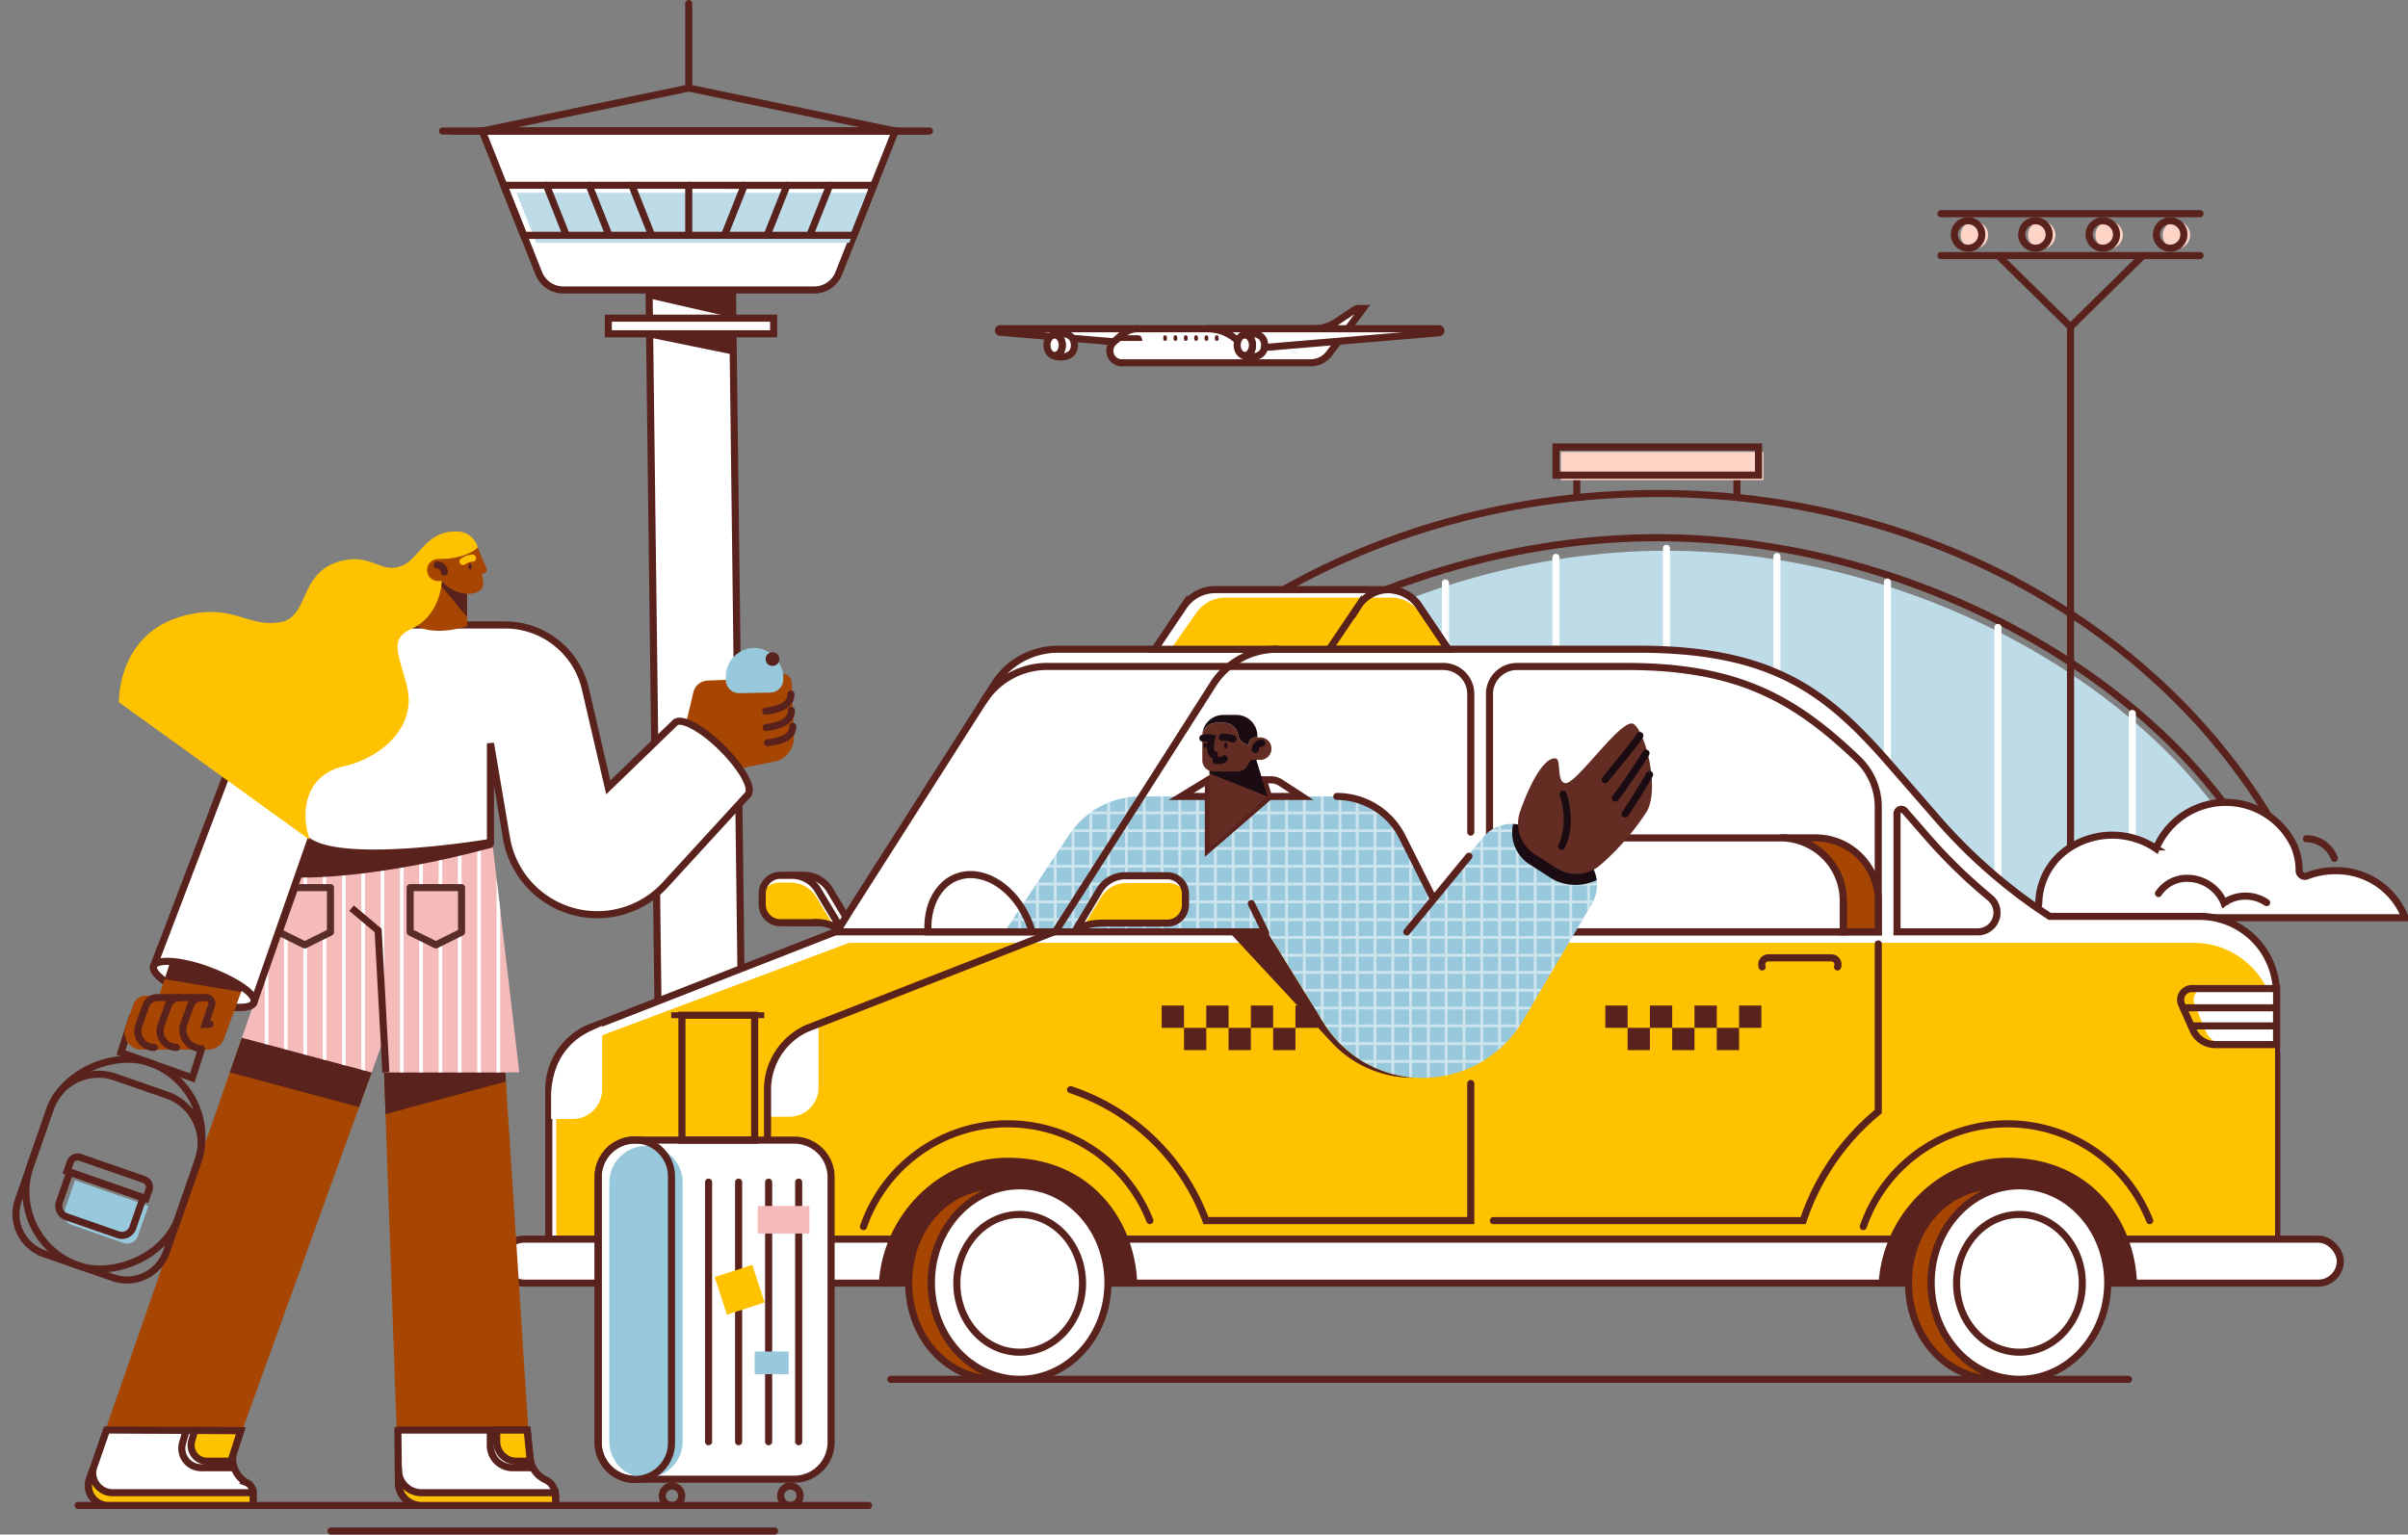 <svg xmlns="http://www.w3.org/2000/svg" width="339.289" height="216.272" viewBox="0 0 339.289 216.272">
  <rect x="0" y="0" width="339.289" height="216.272" fill="#808080" stroke="none"/>
  <g id="Layer_2" data-name="Layer 2" transform="translate(0.636 0.5)">
    <g id="Слой_1" data-name="Слой 1" transform="translate(0 0)">
      <g id="TOWER" transform="translate(61.724 0)">
        <path id="Path_40498" data-name="Path 40498" d="M1052.951,611.059H1041.2L1039.45,470.72H1051.2Z" transform="translate(-1010.356 -430.354)" fill="#fff" stroke="#59221d" stroke-miterlimit="10" stroke-width="1"/>
        <path id="Path_40499" data-name="Path 40499" d="M1051.2,470.72v3.88l-11.749-2.693V470.72Z" transform="translate(-1010.356 -430.354)" fill="#59221d"/>
        <path id="Path_40500" data-name="Path 40500" d="M825,210.9l-3.039,7.648-2.8,7.049-2.129,5.359a3.717,3.717,0,0,1-3.454,2.344H778.22a3.717,3.717,0,0,1-3.453-2.344l-2.129-5.359-2.8-7.049L766.8,210.9Z" transform="translate(-761.212 -192.933)" fill="#fff" stroke="#59221d" stroke-miterlimit="10" stroke-width="1"/>
        <line id="Line_614" data-name="Line 614" x2="68.601" transform="translate(0 17.966)" fill="none" stroke="#59221d" stroke-linecap="round" stroke-miterlimit="10" stroke-width="1"/>
        <path id="Path_40501" data-name="Path 40501" d="M766.8,146.678H825l-29.1-6.058Z" transform="translate(-761.212 -128.712)" fill="none" stroke="#59221d" stroke-linecap="round" stroke-miterlimit="10" stroke-width="1"/>
        <line id="Line_615" data-name="Line 615" y1="11.908" transform="translate(34.686)" fill="none" stroke="#59221d" stroke-linecap="round" stroke-miterlimit="10" stroke-width="1"/>
        <path id="Path_40502" data-name="Path 40502" d="M1051.2,542.1v2.933l-11.749-2.4V542.1Z" transform="translate(-1010.356 -495.58)" fill="#59221d"/>
        <rect id="Rectangle_11962" data-name="Rectangle 11962" width="23.296" height="2.202" transform="translate(23.35 44.339)" fill="#fff" stroke="#59221d" stroke-miterlimit="10" stroke-width="1"/>
        <path id="Path_40503" data-name="Path 40503" d="M872.382,311.81l-2.8,7.049H825.49l-2.8-7.049Z" transform="translate(-812.283 -285.144)" fill="#bddce8"/>
        <path id="Path_40504" data-name="Path 40504" d="M854.159,299.61l-2.8,7.049H804.84l-2.8-7.049Z" transform="translate(-793.414 -273.996)" fill="none" stroke="#59221d" stroke-linecap="round" stroke-miterlimit="10" stroke-width="1"/>
        <line id="Line_616" data-name="Line 616" x1="2.799" y1="7.049" transform="translate(14.64 25.614)" fill="none" stroke="#59221d" stroke-linecap="round" stroke-miterlimit="10" stroke-width="1"/>
        <line id="Line_617" data-name="Line 617" x1="2.8" y1="7.049" transform="translate(20.652 25.614)" fill="none" stroke="#59221d" stroke-linecap="round" stroke-miterlimit="10" stroke-width="1"/>
        <line id="Line_618" data-name="Line 618" x1="2.799" y1="7.049" transform="translate(26.665 25.614)" fill="none" stroke="#59221d" stroke-linecap="round" stroke-miterlimit="10" stroke-width="1"/>
        <line id="Line_619" data-name="Line 619" y1="7.049" x2="2.8" transform="translate(51.741 25.614)" fill="none" stroke="#59221d" stroke-linecap="round" stroke-miterlimit="10" stroke-width="1"/>
        <line id="Line_620" data-name="Line 620" y1="7.049" x2="2.799" transform="translate(45.728 25.614)" fill="none" stroke="#59221d" stroke-linecap="round" stroke-miterlimit="10" stroke-width="1"/>
        <line id="Line_621" data-name="Line 621" y1="7.049" x2="2.8" transform="translate(39.715 25.614)" fill="none" stroke="#59221d" stroke-linecap="round" stroke-miterlimit="10" stroke-width="1"/>
        <line id="Line_622" data-name="Line 622" y1="7.049" transform="translate(34.686 25.614)" fill="none" stroke="#59221d" stroke-linecap="round" stroke-miterlimit="10" stroke-width="1"/>
      </g>
      <g id="AIRPORT" transform="translate(139.916 62.494)">
        <path id="Path_40505" data-name="Path 40505" d="M1802.167,865.108H1616.26c12.595-34.559,49.449-59.578,92.954-59.578S1789.573,830.55,1802.167,865.108Z" transform="translate(-1616.26 -798.975)" fill="none" stroke="#59221d" stroke-linecap="round" stroke-miterlimit="10" stroke-width="1"/>
        <path id="Path_40506" data-name="Path 40506" d="M1883.993,950.848H1712c10.769-29.55,48.8-51.768,86-51.768S1873.222,921.3,1883.993,950.848Z" transform="translate(-1703.746 -884.46)" fill="#bddce8"/>
        <path id="Path_40507" data-name="Path 40507" d="M1843.727,931.13H1666.48c11.1-30.453,50.289-53.35,88.626-53.35S1832.63,900.677,1843.727,931.13Z" transform="translate(-1662.151 -864.997)" fill="none" stroke="#59221d" stroke-linecap="round" stroke-miterlimit="10" stroke-width="1"/>
        <line id="Line_623" data-name="Line 623" y2="2.948" transform="translate(104.178 4.032)" fill="none" stroke="#59221d" stroke-linecap="round" stroke-miterlimit="10" stroke-width="1"/>
        <line id="Line_624" data-name="Line 624" y1="2.948" transform="translate(81.623 4.032)" fill="none" stroke="#59221d" stroke-linecap="round" stroke-miterlimit="10" stroke-width="1"/>
        <rect id="Rectangle_11963" data-name="Rectangle 11963" width="28.539" height="3.975" transform="translate(79.379 0.696)" fill="#fed4c7"/>
        <rect id="Rectangle_11964" data-name="Rectangle 11964" width="28.539" height="3.975" transform="translate(78.684)" fill="none" stroke="#59221d" stroke-linecap="round" stroke-miterlimit="10" stroke-width="1"/>
        <line id="Line_625" data-name="Line 625" y2="51.385" transform="translate(94.249 14.28)" fill="none" stroke="#fff" stroke-linecap="round" stroke-miterlimit="10" stroke-width="1"/>
        <line id="Line_626" data-name="Line 626" y2="50.229" transform="translate(109.818 15.436)" fill="none" stroke="#fff" stroke-linecap="round" stroke-miterlimit="10" stroke-width="1"/>
        <line id="Line_627" data-name="Line 627" y2="46.628" transform="translate(125.389 19.037)" fill="none" stroke="#fff" stroke-linecap="round" stroke-miterlimit="10" stroke-width="1"/>
        <line id="Line_628" data-name="Line 628" y2="40.229" transform="translate(140.96 25.436)" fill="none" stroke="#fff" stroke-linecap="round" stroke-miterlimit="10" stroke-width="1"/>
        <line id="Line_629" data-name="Line 629" y2="28.112" transform="translate(159.888 37.553)" fill="none" stroke="#fff" stroke-linecap="round" stroke-miterlimit="10" stroke-width="1"/>
        <line id="Line_630" data-name="Line 630" y2="50.055" transform="translate(78.682 15.563)" fill="none" stroke="#fff" stroke-linecap="round" stroke-miterlimit="10" stroke-width="1"/>
        <line id="Line_631" data-name="Line 631" y2="46.454" transform="translate(63.111 19.165)" fill="none" stroke="#fff" stroke-linecap="round" stroke-miterlimit="10" stroke-width="1"/>
        <line id="Line_632" data-name="Line 632" y2="40.055" transform="translate(47.542 25.564)" fill="none" stroke="#fff" stroke-linecap="round" stroke-miterlimit="10" stroke-width="1"/>
        <line id="Line_633" data-name="Line 633" y2="30.482" transform="translate(31.971 35.137)" fill="none" stroke="#fff" stroke-linecap="round" stroke-miterlimit="10" stroke-width="1"/>
      </g>
      <g id="SPOTLIGHT" transform="translate(272.849 29.616)">
        <circle id="Ellipse_7617" data-name="Ellipse 7617" cx="1.939" cy="1.939" r="1.939" transform="translate(2.769 1.071)" fill="#fed4c7"/>
        <circle id="Ellipse_7618" data-name="Ellipse 7618" cx="1.939" cy="1.939" r="1.939" transform="translate(12.26 1.071)" fill="#fed4c7"/>
        <circle id="Ellipse_7619" data-name="Ellipse 7619" cx="1.939" cy="1.939" r="1.939" transform="translate(21.751 1.071)" fill="#fed4c7"/>
        <circle id="Ellipse_7620" data-name="Ellipse 7620" cx="1.939" cy="1.939" r="1.939" transform="translate(31.242 1.071)" fill="#fed4c7"/>
        <line id="Line_634" data-name="Line 634" x2="36.501" transform="translate(0 0)" fill="none" stroke="#59221d" stroke-linecap="round" stroke-miterlimit="10" stroke-width="1"/>
        <line id="Line_635" data-name="Line 635" x2="36.501" transform="translate(0 5.905)" fill="none" stroke="#59221d" stroke-linecap="round" stroke-miterlimit="10" stroke-width="1"/>
        <line id="Line_636" data-name="Line 636" y2="83.259" transform="translate(18.251 15.943)" fill="none" stroke="#59221d" stroke-linecap="round" stroke-miterlimit="10" stroke-width="1"/>
        <path id="Path_40508" data-name="Path 40508" d="M3272.111,414.69l-10.185,10.024L3251.74,414.69" transform="translate(-3243.676 -408.771)" fill="none" stroke="#59221d" stroke-linecap="round" stroke-miterlimit="10" stroke-width="1"/>
        <circle id="Ellipse_7621" data-name="Ellipse 7621" cx="1.939" cy="1.939" r="1.939" transform="translate(1.879 0.99)" fill="none" stroke="#59221d" stroke-linecap="round" stroke-miterlimit="10" stroke-width="1"/>
        <circle id="Ellipse_7622" data-name="Ellipse 7622" cx="1.939" cy="1.939" r="1.939" transform="translate(11.37 0.99)" fill="none" stroke="#59221d" stroke-linecap="round" stroke-miterlimit="10" stroke-width="1"/>
        <circle id="Ellipse_7623" data-name="Ellipse 7623" cx="1.939" cy="1.939" r="1.939" transform="translate(20.862 0.99)" fill="none" stroke="#59221d" stroke-linecap="round" stroke-miterlimit="10" stroke-width="1"/>
        <circle id="Ellipse_7624" data-name="Ellipse 7624" cx="1.939" cy="1.939" r="1.939" transform="translate(30.353 0.99)" fill="none" stroke="#59221d" stroke-linecap="round" stroke-miterlimit="10" stroke-width="1"/>
      </g>
      <g id="PLANE" transform="translate(140.047 42.973)">
        <path id="Path_40509" data-name="Path 40509" d="M1632.738,535.11a3.26,3.26,0,0,0-2.135.8l-1.207,1.045-16.049-1.348a.245.245,0,0,1-.161-.079.242.242,0,0,1-.066-.167.247.247,0,0,1,.248-.247Z" transform="translate(-1613.12 -532.256)" fill="#fff" stroke="#59221d" stroke-miterlimit="10" stroke-width="1"/>
        <path id="Path_40510" data-name="Path 40510" d="M1826.05,508.344l4.773-6.344h-.557a1.227,1.227,0,0,0-.681.206l-2.551,1.7a5.609,5.609,0,0,1-3.116.948h-24.861a3.264,3.264,0,0,0-2.135.8l-1.207,1.047a1.682,1.682,0,0,0,1.1,2.954h26.619A3.276,3.276,0,0,0,1826.05,508.344Z" transform="translate(-1779.438 -502)" fill="#fff" stroke="#59221d" stroke-miterlimit="10" stroke-width="1"/>
        <path id="Path_40511" data-name="Path 40511" d="M1958.7,536.646a6.2,6.2,0,0,0-4.086-1.536h32.614a.286.286,0,0,1,.286.285h0a.284.284,0,0,1-.259.284l-27.055,2.283Z" transform="translate(-1925.17 -532.255)" fill="#fff" stroke="#59221d" stroke-miterlimit="10" stroke-width="1"/>
        <path id="Path_40512" data-name="Path 40512" d="M1703.557,544.479c0,1.1-.744,1.656-1.931,1.656a2.289,2.289,0,0,1-1.246-.31.847.847,0,0,0,.391.1c.6,0,1.078-.648,1.078-1.445s-.483-1.444-1.078-1.444a.836.836,0,0,0-.391.1v-.005a2.3,2.3,0,0,1,1.246-.307C1702.855,542.82,1703.557,543.43,1703.557,544.479Z" transform="translate(-1692.857 -539.301)" fill="#fff" stroke="#59221d" stroke-miterlimit="10" stroke-width="1"/>
        <ellipse id="Ellipse_7625" data-name="Ellipse 7625" cx="1.079" cy="1.444" rx="1.079" ry="1.444" transform="translate(6.836 3.733)" fill="#fff" stroke="#59221d" stroke-miterlimit="10" stroke-width="1"/>
        <path id="Path_40513" data-name="Path 40513" d="M2014.4,544.479c0,1.1-.746,1.656-1.933,1.656a2.284,2.284,0,0,1-1.245-.31.845.845,0,0,0,.39.1c.6,0,1.079-.648,1.079-1.445s-.483-1.444-1.079-1.444a.834.834,0,0,0-.39.1v-.005a2.3,2.3,0,0,1,1.245-.307C2013.7,542.82,2014.4,543.43,2014.4,544.479Z" transform="translate(-1976.899 -539.301)" fill="#fff" stroke="#59221d" stroke-miterlimit="10" stroke-width="1"/>
        <ellipse id="Ellipse_7626" data-name="Ellipse 7626" cx="1.079" cy="1.444" rx="1.079" ry="1.444" transform="translate(33.634 3.733)" fill="#fff" stroke="#59221d" stroke-miterlimit="10" stroke-width="1"/>
        <path id="Path_40514" data-name="Path 40514" d="M1807.1,546.592h-3.749l.948-.8h2.366a.463.463,0,0,1,.437.309l.115.322a.129.129,0,0,1-.117.172Z" transform="translate(-1786.95 -542.015)" fill="#59221d"/>
        <rect id="Rectangle_11965" data-name="Rectangle 11965" width="0.521" height="0.801" rx="0.26" transform="translate(23.219 3.775)" fill="#59221d"/>
        <rect id="Rectangle_11966" data-name="Rectangle 11966" width="0.521" height="0.801" rx="0.26" transform="translate(24.675 3.775)" fill="#59221d"/>
        <rect id="Rectangle_11967" data-name="Rectangle 11967" width="0.521" height="0.801" rx="0.26" transform="translate(26.131 3.775)" fill="#59221d"/>
        <rect id="Rectangle_11968" data-name="Rectangle 11968" width="0.521" height="0.801" rx="0.26" transform="translate(27.587 3.775)" fill="#59221d"/>
        <rect id="Rectangle_11969" data-name="Rectangle 11969" width="0.521" height="0.801" rx="0.26" transform="translate(29.043 3.775)" fill="#59221d"/>
        <rect id="Rectangle_11970" data-name="Rectangle 11970" width="0.521" height="0.801" rx="0.26" transform="translate(30.499 3.775)" fill="#59221d"/>
      </g>
      <g id="BUSH" transform="translate(268.285 112.582)">
        <path id="Path_40515" data-name="Path 40515" d="M3755.51,1370.7a4.194,4.194,0,0,1,3.93,2.759" transform="translate(-3699.45 -1365.572)" fill="none" stroke="#59221d" stroke-linecap="round" stroke-miterlimit="10" stroke-width="1"/>
        <path id="Path_40516" data-name="Path 40516" d="M3175.118,1327.475v-.213a10.339,10.339,0,0,0-9.757-6.411,11,11,0,0,0-3.958.729.809.809,0,0,1-1.121-.716v-.013a9.022,9.022,0,0,0-.65-3.362,10.642,10.642,0,0,0-19.405,0c-.033.086-.066.167-.1.253-.125-.086-.253-.172-.381-.253a11.009,11.009,0,0,0-11.594,0,9.466,9.466,0,0,0-4.555,7.985v.014a.581.581,0,0,1-.942.417,12.884,12.884,0,0,0-7.886-2.586,12.355,12.355,0,0,0-9.521,4.158Z" transform="translate(-3105.25 -1311.22)" fill="#fff" stroke="#59221d" stroke-linecap="round" stroke-miterlimit="10" stroke-width="1"/>
        <path id="Path_40517" data-name="Path 40517" d="M3528.938,1438.775a5.287,5.287,0,0,0-5.9-.042l-.112.08q-.042-.107-.092-.215a5.62,5.62,0,0,0-4.95-3.249,4.834,4.834,0,0,0-4.183,2.133v.006" transform="translate(-3478.487 -1424.648)" fill="none" stroke="#59221d" stroke-linecap="round" stroke-miterlimit="10" stroke-width="1"/>
      </g>
      <g id="TAXI_DRIVER" data-name="TAXI DRIVER" transform="translate(70.114 82.595)">
        <line id="GROUND" x2="174.4" transform="translate(54.763 111.294)" fill="none" stroke="#59221d" stroke-linecap="round" stroke-miterlimit="10" stroke-width="1"/>
        <g id="BACK_WHEEL" data-name="BACK WHEEL" transform="translate(15.392 84.025)">
          <path id="Path_40518" data-name="Path 40518" d="M988.353,1953.864c0,7.53,5.569,13.634,12.439,13.634H997.5c-7.121,0-12.351-6.1-12.351-13.634s5.23-13.634,12.351-13.634h3.291C993.922,1940.23,988.353,1946.331,988.353,1953.864Z" transform="translate(-985.15 -1940.228)" fill="#fff" stroke="#59221d" stroke-miterlimit="10" stroke-width="1"/>
          <path id="Path_40519" data-name="Path 40519" d="M1166.764,1940.25h0Z" transform="translate(-1150.938 -1940.247)" fill="#fff" stroke="#59221d" stroke-miterlimit="10" stroke-width="1"/>
          <path id="Path_40520" data-name="Path 40520" d="M1166.764,2256.52h0Z" transform="translate(-1150.938 -2229.25)" fill="#fff" stroke="#59221d" stroke-miterlimit="10" stroke-width="1"/>
          <path id="Path_40521" data-name="Path 40521" d="M1047.178,1953.845c0,7.463-5.47,13.525-12.255,13.633h-.184c-6.87,0-12.439-6.1-12.439-13.635s5.569-13.634,12.439-13.634h.184C1041.708,1940.321,1047.178,1946.383,1047.178,1953.845Z" transform="translate(-1019.097 -1940.21)" fill="#a74602" stroke="#59221d" stroke-miterlimit="10" stroke-width="1"/>
          <ellipse id="Ellipse_7627" data-name="Ellipse 7627" cx="8.856" cy="9.707" rx="8.856" ry="9.707" transform="translate(6.786 4.036)" fill="none" stroke="#59221d" stroke-miterlimit="10" stroke-width="1"/>
        </g>
        <g id="CAR">
          <path id="Path_40522" data-name="Path 40522" d="M1126.349,1120.425V1152.2H882.87v-27.131a9.483,9.483,0,0,1,5.545-8.626l35.055-13.7,22.194-34.823A10.618,10.618,0,0,1,954.62,1063h81.708c18.91,0,26.54,5.89,35.471,16.15l6.785,7.793a75.515,75.515,0,0,0,15.765,13.708h21.115a10.836,10.836,0,0,1,10.836,10.835v8.076a7.62,7.62,0,0,1,.048.862Z" transform="translate(-876.296 -1054.601)" fill="#fff" stroke="#59221d" stroke-linecap="round" stroke-miterlimit="10" stroke-width="1"/>
          <path id="Path_40523" data-name="Path 40523" d="M1137.246,1554.394v34.722H895.06v-25.2c0-3.491,3.576-6.659,6.879-8.1l34.392-12.878h189.449a11.467,11.467,0,0,1,11.467,11.465Z" transform="translate(-887.435 -1493.156)" fill="#ffc200"/>
          <rect id="Rectangle_11971" data-name="Rectangle 11971" width="259.001" height="6.199" rx="3.1" transform="translate(0 91.541)" fill="#fff" stroke="#59221d" stroke-miterlimit="10" stroke-width="1"/>
          <path id="Path_40524" data-name="Path 40524" d="M1914.37,976.494h-41.1l3.961-6a5.193,5.193,0,0,1,4.329-2.348h24.657a5.2,5.2,0,0,1,4.193,2.347Z" transform="translate(-1781.311 -967.929)" fill="#fff"/>
          <path id="Path_40525" data-name="Path 40525" d="M1936.968,986.087H1898l3.756-5.345a5.008,5.008,0,0,1,4.1-2.093h23.378a5.008,5.008,0,0,1,3.975,2.092Z" transform="translate(-1803.909 -977.522)" fill="#ffc200"/>
          <path id="Path_40526" data-name="Path 40526" d="M1914.613,973.984H1873.27l4.069-6.035a5.358,5.358,0,0,1,4.443-2.369h24.45a5.362,5.362,0,0,1,4.31,2.364Z" transform="translate(-1781.311 -965.58)" fill="none" stroke="#59221d" stroke-linecap="round" stroke-miterlimit="10" stroke-width="1"/>
          <path id="Path_40527" data-name="Path 40527" d="M2175.262,974.036H2158.51l4.068-6.035a5.106,5.106,0,0,1,8.615,0Z" transform="translate(-2041.96 -965.632)" fill="none" stroke="#59221d" stroke-linecap="round" stroke-miterlimit="10" stroke-width="1"/>
        </g>
        <g id="PATTERN" transform="translate(92.932 58.62)">
          <rect id="Rectangle_11972" data-name="Rectangle 11972" width="3.141" height="3.141" transform="translate(62.51)" fill="#59221d"/>
          <rect id="Rectangle_11973" data-name="Rectangle 11973" width="3.141" height="3.141" transform="translate(68.792)" fill="#59221d"/>
          <rect id="Rectangle_11974" data-name="Rectangle 11974" width="3.141" height="3.141" transform="translate(75.074)" fill="#59221d"/>
          <rect id="Rectangle_11975" data-name="Rectangle 11975" width="3.141" height="3.141" transform="translate(81.356)" fill="#59221d"/>
          <rect id="Rectangle_11976" data-name="Rectangle 11976" width="3.141" height="3.141" transform="translate(65.65 3.142)" fill="#59221d"/>
          <rect id="Rectangle_11977" data-name="Rectangle 11977" width="3.141" height="3.141" transform="translate(71.933 3.142)" fill="#59221d"/>
          <rect id="Rectangle_11978" data-name="Rectangle 11978" width="3.141" height="3.141" transform="translate(78.215 3.142)" fill="#59221d"/>
          <rect id="Rectangle_11979" data-name="Rectangle 11979" width="3.141" height="3.141" fill="#59221d"/>
          <rect id="Rectangle_11980" data-name="Rectangle 11980" width="3.141" height="3.141" transform="translate(6.282)" fill="#59221d"/>
          <rect id="Rectangle_11981" data-name="Rectangle 11981" width="3.141" height="3.141" transform="translate(12.565)" fill="#59221d"/>
          <rect id="Rectangle_11982" data-name="Rectangle 11982" width="3.141" height="3.141" transform="translate(18.847)" fill="#59221d"/>
          <rect id="Rectangle_11983" data-name="Rectangle 11983" width="3.141" height="3.141" transform="translate(3.142 3.142)" fill="#59221d"/>
          <rect id="Rectangle_11984" data-name="Rectangle 11984" width="3.141" height="3.141" transform="translate(9.424 3.142)" fill="#59221d"/>
          <rect id="Rectangle_11985" data-name="Rectangle 11985" width="3.141" height="3.141" transform="translate(15.706 3.142)" fill="#59221d"/>
        </g>
        <g id="BACK_WINDOWS" data-name="BACK WINDOWS" transform="translate(139.119 10.831)">
          <path id="Path_40528" data-name="Path 40528" d="M2475.079,1111v17.617H2420.3v-33.524a3.88,3.88,0,0,1,3.88-3.88h15.5c15.793,0,23.8,4.714,32.517,13.053A9.322,9.322,0,0,1,2475.079,1111Z" transform="translate(-2420.3 -1091.21)" fill="none" stroke="#59221d" stroke-linecap="round" stroke-miterlimit="10" stroke-width="1"/>
          <path id="Path_40529" data-name="Path 40529" d="M3097.72,1341.99h-11.38v-16.655a.616.616,0,0,1,1.081-.405l3.135,3.6a75.586,75.586,0,0,0,8.889,8.657A2.711,2.711,0,0,1,3097.72,1341.99Z" transform="translate(-3028.92 -1304.587)" fill="none" stroke="#59221d" stroke-linecap="round" stroke-miterlimit="10" stroke-width="1"/>
        </g>
        <g id="SITTING" transform="translate(139.134 34.993)">
          <path id="Path_40530" data-name="Path 40530" d="M2909.7,1380.309v4.389h-4.933v-4.389a8.84,8.84,0,0,0-8.841-8.839h4.935A8.839,8.839,0,0,1,2909.7,1380.309Z" transform="translate(-2854.94 -1371.47)" fill="#a74602" stroke="#59221d" stroke-miterlimit="10" stroke-width="1"/>
          <path id="Path_40531" data-name="Path 40531" d="M2470.3,1380.319v4.389H2420.47V1371.48h40.99a8.84,8.84,0,0,1,8.841,8.839Z" transform="translate(-2420.47 -1371.479)" fill="#fff" stroke="#59221d" stroke-miterlimit="10" stroke-width="1"/>
        </g>
        <g id="DRIVER" transform="translate(70.945 17.66)">
          <path id="SHADOW" d="M2018.044,1543.01v.039a15.629,15.629,0,0,1-11.454-4.995l-14.68-15.814h5.484l8.068,13.048A16.414,16.414,0,0,0,2018.044,1543.01Z" transform="translate(-1960.668 -1491.909)" fill="#59221d"/>
          <g id="SHIRT" transform="translate(0 9.144)">
            <path id="Path_40532" data-name="Path 40532" d="M1648.512,1303.7h26.852a12.018,12.018,0,0,1,10.867,6.885l3.516,7.447,7-8.516a5.3,5.3,0,0,1,6.428-1.4l6.7,3.284a5.3,5.3,0,0,1,2.234,7.459L1702.4,1335.3a16.411,16.411,0,0,1-14.128,8.063h0a16.408,16.408,0,0,1-13.956-7.779l-8.069-13.048H1629.52l8.989-13.488A12.017,12.017,0,0,1,1648.512,1303.7Z" transform="translate(-1629.52 -1301.354)" fill="#98c8db"/>
            <g id="Group_36566" data-name="Group 36566" transform="translate(0.852 2.346)" opacity="0.5">
              <path id="Path_40533" data-name="Path 40533" d="M2202.125,1309.821v36.321q-.2-.133-.4-.275V1309.69Q2201.923,1309.752,2202.125,1309.821Z" transform="translate(-2153.241 -1309.174)" fill="#fff"/>
              <path id="Path_40534" data-name="Path 40534" d="M2231.2,1322.524V1359c-.135-.059-.271-.119-.4-.182V1322.28C2230.938,1322.358,2231.076,1322.44,2231.2,1322.524Z" transform="translate(-2179.815 -1320.678)" fill="#fff"/>
              <path id="Path_40535" data-name="Path 40535" d="M2260.294,1345v35.224q-.2-.05-.4-.106V1344.58Q2260.1,1344.787,2260.294,1345Z" transform="translate(-2206.396 -1341.056)" fill="#fff"/>
              <path id="Path_40536" data-name="Path 40536" d="M2289.384,1387.944V1419.5c-.135-.011-.271-.025-.4-.041V1387.09l.163.345Z" transform="translate(-2232.979 -1379.901)" fill="#fff"/>
              <path id="Path_40537" data-name="Path 40537" d="M2318.465,1449.546v26.28c-.134.009-.269.016-.4.021V1448.69l.024.052Z" transform="translate(-2259.552 -1436.19)" fill="#fff"/>
              <path id="Path_40538" data-name="Path 40538" d="M2347.555,1441.06V1468.5c-.135.03-.269.058-.4.086v-27.037l.155-.188Z" transform="translate(-2286.134 -1429.218)" fill="#fff"/>
              <path id="Path_40539" data-name="Path 40539" d="M2376.645,1405.67V1435.4c-.134.053-.269.1-.4.154v-29.39Z" transform="translate(-2312.716 -1396.879)" fill="#fff"/>
              <path id="Path_40540" data-name="Path 40540" d="M2405.714,1370.31v31.527c-.132.086-.268.161-.4.239V1370.8l.345-.416Z" transform="translate(-2339.28 -1364.568)" fill="#fff"/>
              <path id="Path_40541" data-name="Path 40541" d="M2434.815,1351.31v31.29c-.133.122-.267.24-.4.356v-31.505C2434.548,1351.4,2434.678,1351.352,2434.815,1351.31Z" transform="translate(-2365.871 -1347.206)" fill="#fff"/>
              <path id="Path_40542" data-name="Path 40542" d="M2463.877,1349.1v28.556h-.017q-.191.279-.39.547V1349.04C2463.607,1349.057,2463.742,1349.077,2463.877,1349.1Z" transform="translate(-2392.426 -1345.131)" fill="#fff"/>
              <path id="Path_40543" data-name="Path 40543" d="M2492.985,1359.438v23.349l-.4.684V1359.24Z" transform="translate(-2419.026 -1354.452)" fill="#fff"/>
              <path id="Path_40544" data-name="Path 40544" d="M2522.075,1373.7v17.875l-.3.513-.1.171V1373.5Z" transform="translate(-2445.608 -1367.482)" fill="#fff"/>
              <path id="Path_40545" data-name="Path 40545" d="M2551.165,1387.938v12.4l-.135.229-.269.455V1387.74Z" transform="translate(-2472.19 -1380.495)" fill="#fff"/>
              <path id="Path_40546" data-name="Path 40546" d="M2580.244,1407.138v6.227l-.4.685v-7.409A4.741,4.741,0,0,1,2580.244,1407.138Z" transform="translate(-2498.763 -1397.765)" fill="#fff"/>
              <path id="Path_40547" data-name="Path 40547" d="M1795.845,1312.85V1330.9h-.4v-17.889C1795.575,1312.956,1795.709,1312.9,1795.845,1312.85Z" transform="translate(-1781.988 -1312.061)" fill="#fff"/>
              <path id="Path_40548" data-name="Path 40548" d="M1824.934,1305.23v18.708h-.4V1305.3Q1824.732,1305.26,1824.934,1305.23Z" transform="translate(-1808.569 -1305.098)" fill="#fff"/>
              <rect id="Rectangle_11986" data-name="Rectangle 11986" width="0.404" height="18.841" transform="translate(18.468)" fill="#fff"/>
              <rect id="Rectangle_11987" data-name="Rectangle 11987" width="0.404" height="18.841" transform="translate(20.975)" fill="#fff"/>
              <rect id="Rectangle_11988" data-name="Rectangle 11988" width="0.404" height="18.841" transform="translate(23.483)" fill="#fff"/>
              <rect id="Rectangle_11989" data-name="Rectangle 11989" width="0.404" height="18.841" transform="translate(25.991)" fill="#fff"/>
              <rect id="Rectangle_11990" data-name="Rectangle 11990" width="0.404" height="18.841" transform="translate(28.498)" fill="#fff"/>
              <rect id="Rectangle_11991" data-name="Rectangle 11991" width="0.404" height="18.841" transform="translate(31.006)" fill="#fff"/>
              <rect id="Rectangle_11992" data-name="Rectangle 11992" width="0.404" height="18.841" transform="translate(33.514)" fill="#fff"/>
              <path id="Path_40549" data-name="Path 40549" d="M2057.625,1303.7v19.733l-.04-.064-.365-.591V1303.7Z" transform="translate(-2021.199 -1303.7)" fill="#fff"/>
              <path id="Path_40550" data-name="Path 40550" d="M2086.714,1303.7v23.788l-.4-.654V1303.7Z" transform="translate(-2047.781 -1303.7)" fill="#fff"/>
              <path id="Path_40551" data-name="Path 40551" d="M2115.8,1303.7v27.842l-.4-.653V1303.7Z" transform="translate(-2074.364 -1303.7)" fill="#fff"/>
              <path id="Path_40552" data-name="Path 40552" d="M2144.885,1303.7v31.9l0-.01-.4-.644V1303.7Z" transform="translate(-2100.936 -1303.7)" fill="#fff"/>
              <path id="Path_40553" data-name="Path 40553" d="M2173.974,1304.283v34.93q-.2-.191-.383-.386l-.021-.022V1304.24C2173.705,1304.252,2173.84,1304.266,2173.974,1304.283Z" transform="translate(-2127.518 -1304.193)" fill="#fff"/>
              <path id="Path_40554" data-name="Path 40554" d="M1650.414,1484.49v3.255h-.4V1485.1Z" transform="translate(-1649.095 -1468.904)" fill="#fff"/>
              <path id="Path_40555" data-name="Path 40555" d="M1679.5,1440.86v7.016h-.4v-6.41l.19-.284Z" transform="translate(-1675.678 -1429.035)" fill="#fff"/>
              <path id="Path_40556" data-name="Path 40556" d="M1708.585,1397.21v10.779h-.405v-10.173Z" transform="translate(-1702.251 -1389.148)" fill="#fff"/>
              <path id="Path_40557" data-name="Path 40557" d="M1737.714,1354.78v14.437h-.4V1355.3c.074-.1.151-.2.228-.3Q1737.621,1354.885,1737.714,1354.78Z" transform="translate(-1728.869 -1350.376)" fill="#fff"/>
              <path id="Path_40558" data-name="Path 40558" d="M1766.765,1328.08v16.739h-.4V1328.37q.189-.142.385-.276Z" transform="translate(-1755.415 -1325.978)" fill="#fff"/>
              <path id="Path_40559" data-name="Path 40559" d="M2227.023,1734.52q-.1.066-.209.129c-.133.086-.268.161-.4.239-.021.013-.041.025-.062.036h-16.139q-.345-.193-.678-.4Z" transform="translate(-2160.378 -1697.378)" fill="#fff"/>
              <path id="Path_40560" data-name="Path 40560" d="M2197.462,1705.43c-.131.137-.266.272-.4.4h-22.846l-.02-.018q-.2-.191-.384-.386Z" transform="translate(-2127.738 -1670.796)" fill="#fff"/>
              <path id="Path_40561" data-name="Path 40561" d="M2178.49,1676.34c-.086.129-.167.259-.253.384v.02h-27.087q-.137-.2-.269-.4Z" transform="translate(-2106.784 -1644.214)" fill="#fff"/>
              <path id="Path_40562" data-name="Path 40562" d="M2163.491,1647.26l-.24.4H2133.08l-.25-.4Z" transform="translate(-2090.291 -1617.641)" fill="#fff"/>
              <path id="Path_40563" data-name="Path 40563" d="M2148.533,1618.17l-.239.4h-33.2l-.2-.327-.049-.078Z" transform="translate(-2073.852 -1591.059)" fill="#fff"/>
              <path id="Path_40564" data-name="Path 40564" d="M2133.585,1589.08l-.1.171-.138.234h-36.235l-.25-.405Z" transform="translate(-2057.422 -1564.477)" fill="#fff"/>
              <path id="Path_40565" data-name="Path 40565" d="M2119.1,1560.93l-.239.405h-39.17l-.251-.405Z" transform="translate(-2041.503 -1538.754)" fill="#fff"/>
              <path id="Path_40566" data-name="Path 40566" d="M2104.142,1531.85l-.1.175-.135.229h-42.2l-.211-.341-.039-.064Z" transform="translate(-2025.065 -1512.181)" fill="#fff"/>
              <path id="Path_40567" data-name="Path 40567" d="M1719.959,1502.76l-.239.4H1639.4l.27-.4Z" transform="translate(-1639.4 -1485.599)" fill="#fff"/>
              <path id="Path_40568" data-name="Path 40568" d="M1739.114,1473.68c-.062.136-.131.271-.206.4H1658.78l.271-.4Z" transform="translate(-1657.109 -1459.026)" fill="#fff"/>
              <path id="Path_40569" data-name="Path 40569" d="M1733.361,1444.994h-55.19l.08-.12.19-.285h54.73l.166.353Z" transform="translate(-1674.828 -1432.444)" fill="#fff"/>
              <path id="Path_40570" data-name="Path 40570" d="M2366.756,1444.59v.4H2345.09l.178-.216.154-.188Z" transform="translate(-2284.251 -1432.444)" fill="#fff"/>
              <path id="Path_40571" data-name="Path 40571" d="M1749.886,1415.9H1697.55l.27-.4h51.875Z" transform="translate(-1692.537 -1405.861)" fill="#fff"/>
              <path id="Path_40572" data-name="Path 40572" d="M2387.232,1415.5v.4H2368.99l.333-.4Z" transform="translate(-2306.091 -1405.861)" fill="#fff"/>
              <path id="Path_40573" data-name="Path 40573" d="M1766.42,1386.824h-49.48l.269-.4h49.048v.058Z" transform="translate(-1710.255 -1379.289)" fill="#fff"/>
              <path id="Path_40574" data-name="Path 40574" d="M2407.1,1386.824h-14.2l.333-.4h13.043l.234.114.4.2Z" transform="translate(-2327.939 -1379.289)" fill="#fff"/>
              <path id="Path_40575" data-name="Path 40575" d="M1782.824,1357.714h-46.4c.024-.034.048-.068.073-.1.074-.1.151-.2.229-.3h45.8C1782.625,1357.443,1782.725,1357.579,1782.824,1357.714Z" transform="translate(-1728.056 -1352.688)" fill="#fff"/>
              <path id="Path_40576" data-name="Path 40576" d="M2425.466,1357.714H2418.6a5.149,5.149,0,0,1,.586-.4h5.455l.337.165.4.2Z" transform="translate(-2351.424 -1352.688)" fill="#fff"/>
              <path id="Path_40577" data-name="Path 40577" d="M1805.968,1328.644H1764.39c.055-.042.112-.086.173-.128q.189-.142.385-.276h40.47C1805.6,1328.369,1805.788,1328.5,1805.968,1328.644Z" transform="translate(-1753.614 -1326.124)" fill="#fff"/>
            </g>
            <line id="Line_637" data-name="Line 637" x1="8.757" y2="10.658" transform="translate(56.522 10.771)" fill="none" stroke="#59221d" stroke-linecap="round" stroke-miterlimit="10" stroke-width="1"/>
            <path id="Path_40578" data-name="Path 40578" d="M2170.79,1303.7h0a10.31,10.31,0,0,1,9.21,5.677l4.352,8.655" transform="translate(-2124.126 -1301.354)" fill="none" stroke="#59221d" stroke-linecap="round" stroke-miterlimit="10" stroke-width="1"/>
            <line id="Line_638" data-name="Line 638" x1="2.029" y1="4.146" transform="translate(34.616 17.445)" fill="none" stroke="#59221d" stroke-linecap="round" stroke-miterlimit="10" stroke-width="1"/>
            <path id="Path_40579" data-name="Path 40579" d="M1920.258,1278.836h-3.778l3.83-2.346v9.76l8.482-7.334-.746-2.426h1.084a2.465,2.465,0,0,1,1.344.4l2.992,1.947h-4.614" transform="translate(-1891.741 -1276.49)" fill="none" stroke="#59221d" stroke-linecap="round" stroke-miterlimit="10" stroke-width="1"/>
          </g>
          <g id="NECK" transform="translate(28.73 6.268)">
            <path id="Path_40580" data-name="Path 40580" d="M1970.93,1248.352l-8.16,7.333V1243.13h6.55Z" transform="translate(-1962.77 -1243.129)" fill="#632d23"/>
            <path id="Path_40581" data-name="Path 40581" d="M1969.328,1243.12l1.611,5.223-8.159-3.236v-1.986Z" transform="translate(-1962.779 -1243.12)" fill="#1a0c12"/>
          </g>
          <g id="HEAD" transform="translate(27.708)">
            <path id="HAIR" d="M1958.686,1173.389v.2h-.3a.887.887,0,0,0-.887.887v.141a1.569,1.569,0,0,1-1.465-1.131l-.141-.491a2.013,2.013,0,0,0-1.935-1.454h-1.025a2.015,2.015,0,0,0-2.016,2.015v-.172a2.965,2.965,0,0,1,2.965-2.965h1.836a2.965,2.965,0,0,1,2.965,2.969Z" transform="translate(-1950.92 -1170.42)" fill="#1a0c12"/>
            <path id="HEAD-2" data-name="HEAD" d="M1960.669,1187.072a1.584,1.584,0,0,1-1.584,1.583h-1.3l-.569.9a1.576,1.576,0,0,1-1.334.736H1952.5a1.577,1.577,0,0,1-1.576-1.577v-3.262a2.015,2.015,0,0,1,2.016-2.015h1.022a2.014,2.014,0,0,1,1.935,1.454l.141.491a1.568,1.568,0,0,0,1.465,1.131v-.141a.887.887,0,0,1,.887-.887h.7A1.584,1.584,0,0,1,1960.669,1187.072Z" transform="translate(-1950.92 -1182.318)" fill="#632d23"/>
            <g id="FACE" transform="translate(0.081 3.14)">
              <path id="Path_40582" data-name="Path 40582" d="M2037.61,1217.467a.888.888,0,0,1,.886-.887" transform="translate(-2030.217 -1215.74)" fill="none" stroke="#1a0c12" stroke-linecap="round" stroke-miterlimit="10" stroke-width="1"/>
              <path id="Path_40583" data-name="Path 40583" d="M1953.5,1210.105c-.933,0-.424-2.335-.424-2.335a3.1,3.1,0,0,0-1.217,0" transform="translate(-1951.86 -1207.632)" fill="none" stroke="#1a0c12" stroke-linecap="round" stroke-miterlimit="10" stroke-width="1"/>
              <path id="Path_40584" data-name="Path 40584" d="M1983.73,1206.842a3.618,3.618,0,0,1,1.5.242" transform="translate(-1980.983 -1206.838)" fill="none" stroke="#1a0c12" stroke-linecap="round" stroke-miterlimit="10" stroke-width="1"/>
              <ellipse id="Ellipse_7628" data-name="Ellipse 7628" cx="0.228" cy="0.389" rx="0.228" ry="0.389" transform="translate(3.015 0.77)" fill="#1a0c12"/>
              <ellipse id="Ellipse_7629" data-name="Ellipse 7629" cx="0.214" cy="0.364" rx="0.214" ry="0.364" transform="translate(0.118 0.795)" fill="#1a0c12"/>
              <path id="Path_40585" data-name="Path 40585" d="M1973.25,1242.311s.987.086,1.172-.241" transform="translate(-1971.406 -1239.032)" fill="none" stroke="#1a0c12" stroke-linecap="round" stroke-miterlimit="10" stroke-width="1"/>
            </g>
          </g>
          <g id="HAND" transform="translate(71.338 1.204)">
            <path id="Path_40586" data-name="Path 40586" d="M2468.934,1356.633a6.79,6.79,0,0,1-6.221-.127l-3.184-2.046a5.313,5.313,0,0,1-2.37-5.72c.13.005.259.014.39.029s.27.034.4.06a5.321,5.321,0,0,1,1.351.448l.415.2.337.165.4.2.086.042,2.02.99.4.2,1.87.916.234.114.4.2.188.092.345.172a5.278,5.278,0,0,1,1.57,1.171,4.8,4.8,0,0,1,.4.5A5.331,5.331,0,0,1,2468.934,1356.633Z" transform="translate(-2456.988 -1334.571)" fill="#1a0c12"/>
            <path id="Path_40587" data-name="Path 40587" d="M2469.382,1202.845a5.156,5.156,0,0,1-2.1-6.051c1.121-3.19,3.138-7.587,4.967-7.485.916.052.077,3.436,1.449,3.489,1.615.062,7.971-9.376,9.581-8.325s3.679,8.808,1.907,12.242a35.247,35.247,0,0,1-6.546,7.58,5.156,5.156,0,0,1-6.2.5Z" transform="translate(-2466.131 -1184.391)" fill="#632d23"/>
            <path id="Path_40588" data-name="Path 40588" d="M2645.449,1267.91c-.4.77-2.672,4.451-3.448,5.549" transform="translate(-2626.05 -1260.71)" fill="none" stroke="#1a0c12" stroke-linecap="round" stroke-miterlimit="10" stroke-width="1"/>
            <path id="Path_40589" data-name="Path 40589" d="M2630.293,1233c-.4.771-3.453,5.259-4.323,6.331" transform="translate(-2611.402 -1228.809)" fill="none" stroke="#1a0c12" stroke-linecap="round" stroke-miterlimit="10" stroke-width="1"/>
            <path id="Path_40590" data-name="Path 40590" d="M2614.169,1204.14c-.4.771-4.031,5.146-4.9,6.222" transform="translate(-2596.142 -1202.438)" fill="none" stroke="#1a0c12" stroke-linecap="round" stroke-miterlimit="10" stroke-width="1"/>
            <path id="Path_40591" data-name="Path 40591" d="M2538.4,1300.09s1.466,3.935-.215,7.344" transform="translate(-2531.189 -1290.115)" fill="none" stroke="#1a0c12" stroke-linecap="round" stroke-miterlimit="10" stroke-width="1"/>
          </g>
        </g>
        <path id="STEERING_WHEEL" data-name="STEERING WHEEL" d="M1517.085,1439.49h-14.674c-.24-4.538,2.242-8.04,5.949-8.073C1512.1,1431.381,1515.81,1434.9,1517.085,1439.49Z" transform="translate(-1442.41 -1391.256)" fill="none" stroke="#59221d" stroke-linecap="round" stroke-miterlimit="10" stroke-width="1"/>
        <g id="WHEELS" transform="translate(50.918 75.287)">
          <path id="Path_40592" data-name="Path 40592" d="M3056.27,1912.025h36.413c-.3-8.989-6.59-17.735-18.225-17.735C3064.451,1894.288,3056.8,1902.66,3056.27,1912.025Z" transform="translate(-2913.241 -1889.511)" fill="#59221d"/>
          <path id="Path_40593" data-name="Path 40593" d="M3071.582,1852.5a21.513,21.513,0,0,0-40.352.844" transform="translate(-2890.36 -1838.86)" fill="none" stroke="#59221d" stroke-linecap="round" stroke-miterlimit="10" stroke-width="1"/>
          <path id="Path_40594" data-name="Path 40594" d="M3120.7,1967.5h-3.291c-7.121,0-12.35-6.1-12.35-13.634s5.229-13.634,12.35-13.634h3.291c-6.87,0-12.439,6.1-12.439,13.634S3113.832,1967.5,3120.7,1967.5Z" transform="translate(-2957.825 -1931.491)" fill="#a74602" stroke="#59221d" stroke-miterlimit="10" stroke-width="1"/>
          <path id="Path_40595" data-name="Path 40595" d="M3167.078,1953.845c0,7.463-5.47,13.526-12.255,13.633h-.183c-6.87,0-12.439-6.1-12.439-13.635s5.57-13.634,12.439-13.634h.183C3161.608,1940.321,3167.078,1946.382,3167.078,1953.845Z" transform="translate(-2991.763 -1931.473)" fill="#fff" stroke="#59221d" stroke-miterlimit="10" stroke-width="1"/>
          <ellipse id="Ellipse_7630" data-name="Ellipse 7630" cx="8.856" cy="9.707" rx="8.856" ry="9.707" transform="translate(154.02 12.773)" fill="none" stroke="#59221d" stroke-miterlimit="10" stroke-width="1"/>
          <path id="Path_40596" data-name="Path 40596" d="M1422.26,1912.025h36.413c-.3-8.989-6.59-17.735-18.225-17.735C1430.442,1894.288,1422.786,1902.66,1422.26,1912.025Z" transform="translate(-1420.102 -1889.511)" fill="#59221d"/>
          <path id="Path_40597" data-name="Path 40597" d="M1437.582,1852.5a21.513,21.513,0,0,0-40.352.844" transform="translate(-1397.23 -1838.86)" fill="none" stroke="#59221d" stroke-linecap="round" stroke-miterlimit="10" stroke-width="1"/>
          <path id="Path_40598" data-name="Path 40598" d="M1486.691,1967.5H1483.4c-7.121,0-12.351-6.1-12.351-13.634s5.229-13.634,12.351-13.634h3.291c-6.869,0-12.439,6.1-12.439,13.634S1479.822,1967.5,1486.691,1967.5Z" transform="translate(-1464.686 -1931.491)" fill="#a74602" stroke="#59221d" stroke-miterlimit="10" stroke-width="1"/>
          <path id="Path_40599" data-name="Path 40599" d="M1533.077,1953.845c0,7.463-5.47,13.525-12.255,13.633h-.183c-6.869,0-12.439-6.1-12.439-13.635s5.569-13.634,12.439-13.634h.183C1527.607,1940.321,1533.077,1946.383,1533.077,1953.845Z" transform="translate(-1498.633 -1931.473)" fill="#fff" stroke="#59221d" stroke-miterlimit="10" stroke-width="1"/>
          <ellipse id="Ellipse_7631" data-name="Ellipse 7631" cx="8.856" cy="9.707" rx="8.856" ry="9.707" transform="translate(13.15 12.773)" fill="none" stroke="#59221d" stroke-miterlimit="10" stroke-width="1"/>
        </g>
        <g id="HEADLIGHTS" transform="translate(6.899 56.22)">
          <path id="Path_40600" data-name="Path 40600" d="M3583.031,1625.6h-7.164a3.134,3.134,0,0,1-2.861-2.015l-1.5-3.639a1.588,1.588,0,0,1,1.338-2.241h10.183Z" transform="translate(-3339.925 -1617.7)" fill="#fff"/>
          <path id="Path_40601" data-name="Path 40601" d="M3563.356,1625.6H3554.7a3.4,3.4,0,0,1-3.1-2.015l-1.624-3.639a1.591,1.591,0,0,1,1.453-2.241h11.932Z" transform="translate(-3320.235 -1617.7)" fill="none" stroke="#59221d" stroke-linecap="round" stroke-miterlimit="10" stroke-width="1"/>
          <line id="Line_639" data-name="Line 639" x1="12.986" transform="translate(230.088 2.714)" fill="none" stroke="#59221d" stroke-linecap="round" stroke-miterlimit="10" stroke-width="1"/>
          <line id="Line_640" data-name="Line 640" x1="11.929" transform="translate(231.145 5.268)" fill="none" stroke="#59221d" stroke-linecap="round" stroke-miterlimit="10" stroke-width="1"/>
          <path id="Path_40602" data-name="Path 40602" d="M1243.41,1687.953h-3.05v-3.276a10.26,10.26,0,0,1,6.045-9.35l1.145-.517v9a4.138,4.138,0,0,1-4.14,4.147Z" transform="translate(-1209.864 -1669.886)" fill="#fff"/>
          <path id="Path_40603" data-name="Path 40603" d="M889.679,1691.693H886.63v-3.276a10.252,10.252,0,0,1,6.046-9.35l1.143-.517v9A4.138,4.138,0,0,1,889.679,1691.693Z" transform="translate(-886.63 -1673.304)" fill="#fff"/>
        </g>
        <g id="CONTOURS" transform="translate(37.394 8.399)">
          <path id="Path_40604" data-name="Path 40604" d="M2426.68,1583.795h43.651a33.731,33.731,0,0,1,10.579-15.372V1544.8" transform="translate(-2324.405 -1503.263)" fill="none" stroke="#59221d" stroke-linecap="round" stroke-miterlimit="10" stroke-width="1"/>
          <path id="Path_40605" data-name="Path 40605" d="M1662.064,1114.546v-19.467a3.88,3.88,0,0,0-3.88-3.879H1602.37a10.621,10.621,0,0,0-8.956,4.914" transform="translate(-1562.976 -1088.769)" fill="none" stroke="#59221d" stroke-linecap="round" stroke-miterlimit="10" stroke-width="1"/>
          <path id="Path_40606" data-name="Path 40606" d="M1735.7,1773.926a30.7,30.7,0,0,1,19.073,18.455h37.311V1773.07" transform="translate(-1692.996 -1711.854)" fill="none" stroke="#59221d" stroke-linecap="round" stroke-miterlimit="10" stroke-width="1"/>
          <path id="Path_40607" data-name="Path 40607" d="M2865.073,1568.782a.958.958,0,0,1,.81-1.282h9a.947.947,0,0,1,.81,1.282" transform="translate(-2724.928 -1524.006)" fill="none" stroke="#59221d" stroke-linecap="round" stroke-miterlimit="10" stroke-width="1"/>
          <path id="Path_40608" data-name="Path 40608" d="M1240.36,1152.2v-27.131a9.483,9.483,0,0,1,5.544-8.625l35.055-13.7,22.194-34.823a10.62,10.62,0,0,1,8.956-4.914" transform="translate(-1240.36 -1063)" fill="none" stroke="#59221d" stroke-linecap="round" stroke-miterlimit="10" stroke-width="1"/>
          <line id="Line_641" data-name="Line 641" x1="59.933" transform="translate(9.723 39.835)" fill="none" stroke="#59221d" stroke-linecap="round" stroke-miterlimit="10" stroke-width="1"/>
        </g>
        <g id="MIRRORS" transform="translate(36.641 40.265)">
          <path id="Path_40609" data-name="Path 40609" d="M1261.282,1438.5l-.982,1.541c-.6-.628-.669-.733-2.212-.733h-4.363a2.564,2.564,0,0,1-2.565-2.564v-1.552a2.564,2.564,0,0,1,2.565-2.564h1.638a4.236,4.236,0,0,1,3.571,1.958Z" transform="translate(-1249.475 -1432.63)" fill="#fff" stroke="#59221d" stroke-linecap="round" stroke-miterlimit="10" stroke-width="1"/>
          <path id="Path_40610" data-name="Path 40610" d="M1242.559,1439.865l-.2.321a3.621,3.621,0,0,0-.642-.392,7.284,7.284,0,0,0-3.163-.483h-4.364a2.564,2.564,0,0,1-2.565-2.564v-1.552a2.564,2.564,0,0,1,2.565-2.564h1.638a4.236,4.236,0,0,1,3.572,1.959Z" transform="translate(-1231.62 -1432.63)" fill="#fff"/>
          <path id="Path_40611" data-name="Path 40611" d="M1231.63,1446.182v1.484a2.563,2.563,0,0,0,2.564,2.564h4.365a7.263,7.263,0,0,1,3.163.484l-2.5-4.173a4.236,4.236,0,0,0-3.572-1.959h-1.638A2.563,2.563,0,0,0,1231.63,1446.182Z" transform="translate(-1231.629 -1443.55)" fill="#ffc200"/>
          <path id="Path_40612" data-name="Path 40612" d="M1242.559,1439.865l-.2.321a5.88,5.88,0,0,0-3.805-.876h-4.364a2.564,2.564,0,0,1-2.565-2.564v-1.552a2.564,2.564,0,0,1,2.565-2.564h1.638a4.235,4.235,0,0,1,3.572,1.959Z" transform="translate(-1231.62 -1432.63)" fill="none" stroke="#59221d" stroke-linecap="round" stroke-miterlimit="10" stroke-width="1"/>
          <path id="Path_40613" data-name="Path 40613" d="M1758.1,1435.883v1.552a2.563,2.563,0,0,1-2.564,2.564H1746.9a7.262,7.262,0,0,0-3.163.484,3.751,3.751,0,0,0-1,.7h-.222l3.535-5.9a4.235,4.235,0,0,1,3.572-1.959h5.918a2.563,2.563,0,0,1,2.567,2.563Z" transform="translate(-1698.465 -1433.261)" fill="#fff"/>
          <path id="Path_40614" data-name="Path 40614" d="M1771.078,1446.815v1.48a2.563,2.563,0,0,1-2.564,2.564h-8.641a7.264,7.264,0,0,0-3.163.484l2.5-4.174a4.236,4.236,0,0,1,3.572-1.96h5.919a2.564,2.564,0,0,1,2.378,1.6Z" transform="translate(-1711.441 -1444.125)" fill="#ffc200"/>
          <path id="Path_40615" data-name="Path 40615" d="M1758.1,1435.883v1.552a2.563,2.563,0,0,1-2.564,2.564H1746.9c-1.857,0-3.092.153-4.165,1.182h-.222l3.535-5.9a4.235,4.235,0,0,1,3.572-1.958h5.918a2.563,2.563,0,0,1,2.568,2.563Z" transform="translate(-1698.465 -1433.261)" fill="none" stroke="#59221d" stroke-linecap="round" stroke-miterlimit="10" stroke-width="1"/>
        </g>
      </g>
      <g id="WOMAN" transform="translate(0 74.411)">
        <g id="GROUND-2" data-name="GROUND" transform="translate(10.37 137.256)">
          <line id="Line_642" data-name="Line 642" x2="111.371" fill="none" stroke="#59221d" stroke-linecap="round" stroke-miterlimit="10" stroke-width="1"/>
          <line id="Line_643" data-name="Line 643" x2="62.511" transform="translate(35.621 3.605)" fill="none" stroke="#59221d" stroke-linecap="round" stroke-miterlimit="10" stroke-width="1"/>
        </g>
        <g id="SUITCASE" transform="translate(83.643 67.75)">
          <path id="Path_40616" data-name="Path 40616" d="M986.9,1870.738v37.39a5.2,5.2,0,0,1-5.2,5.2H959.246a5.2,5.2,0,0,1-5.166-5.2v-37.39a5.2,5.2,0,0,1,5.166-5.2H981.7A5.2,5.2,0,0,1,986.9,1870.738Z" transform="translate(-954.079 -1847.519)" fill="#fff" stroke="#59221d" stroke-miterlimit="10" stroke-width="1"/>
          <path id="Path_40617" data-name="Path 40617" d="M982.691,1880.247v36.588a5.166,5.166,0,0,1-10.331,0v-36.588a5.166,5.166,0,0,1,10.331,0Z" transform="translate(-970.783 -1856.31)" fill="#98c8db"/>
          <path id="Path_40618" data-name="Path 40618" d="M964.4,1871.076v37.39a5.166,5.166,0,1,1-10.331,0v-37.39a5.166,5.166,0,1,1,10.331,0Z" transform="translate(-954.065 -1847.857)" fill="none" stroke="#59221d" stroke-miterlimit="10" stroke-width="1"/>
          <circle id="Ellipse_7632" data-name="Ellipse 7632" cx="1.369" cy="1.369" r="1.369" transform="translate(25.716 66.768)" fill="none" stroke="#59221d" stroke-linecap="round" stroke-miterlimit="10" stroke-width="1"/>
          <circle id="Ellipse_7633" data-name="Ellipse 7633" cx="1.369" cy="1.369" r="1.369" transform="translate(9.037 66.768)" fill="none" stroke="#59221d" stroke-linecap="round" stroke-miterlimit="10" stroke-width="1"/>
          <rect id="Rectangle_11993" data-name="Rectangle 11993" width="10.251" height="17.607" transform="translate(11.805 0.415)" fill="none" stroke="#59221d" stroke-linecap="round" stroke-miterlimit="10" stroke-width="1"/>
          <rect id="Rectangle_11994" data-name="Rectangle 11994" width="13.107" height="0.826" transform="translate(10.296)" fill="#59221d"/>
          <line id="Line_644" data-name="Line 644" y2="36.588" transform="translate(15.559 23.937)" fill="none" stroke="#59221d" stroke-linecap="round" stroke-miterlimit="10" stroke-width="1"/>
          <line id="Line_645" data-name="Line 645" y2="36.588" transform="translate(19.791 23.937)" fill="none" stroke="#59221d" stroke-linecap="round" stroke-miterlimit="10" stroke-width="1"/>
          <line id="Line_646" data-name="Line 646" y2="36.588" transform="translate(24.022 23.937)" fill="none" stroke="#59221d" stroke-linecap="round" stroke-miterlimit="10" stroke-width="1"/>
          <line id="Line_647" data-name="Line 647" y2="36.588" transform="translate(28.255 23.937)" fill="none" stroke="#59221d" stroke-linecap="round" stroke-miterlimit="10" stroke-width="1"/>
          <rect id="Rectangle_11995" data-name="Rectangle 11995" width="7.269" height="3.882" transform="translate(22.493 27.3)" fill="#f5bbbb"/>
          <rect id="Rectangle_11996" data-name="Rectangle 11996" width="5.574" height="5.574" transform="translate(16.422 37.323) rotate(-18.06)" fill="#ffc200"/>
          <rect id="Rectangle_11997" data-name="Rectangle 11997" width="4.787" height="3.193" transform="translate(22.056 47.811)" fill="#98c8db"/>
        </g>
        <g id="WOMAN-2" data-name="WOMAN" transform="translate(0)">
          <g id="RIGHT_HAND" data-name="RIGHT HAND" transform="translate(96.049 16.394)">
            <rect id="Rectangle_11998" data-name="Rectangle 11998" width="8.109" height="13.82" rx="4.055" transform="translate(5.582)" fill="#98c8db"/>
            <path id="Path_40619" data-name="Path 40619" d="M1110.648,1115.6l-5.161,1.055a22.128,22.128,0,0,0-2.306-2.733,15.814,15.814,0,0,0-5.22-3.761l1.01-4.263a2.155,2.155,0,0,1,2.016-1.657l2.557-.093h0a1.878,1.878,0,0,0,1.916,1.876l4.354-.086a1.876,1.876,0,0,0,1.838-1.874v-.76a1.234,1.234,0,0,1,1.169,1.184l.312,7.656A3.448,3.448,0,0,1,1110.648,1115.6Z" transform="translate(-1097.96 -1099.637)" fill="#a74602"/>
            <path id="Path_40620" data-name="Path 40620" d="M1231.3,1136.35c.065,1.587-1.767,2.209-3.557,2.414" transform="translate(-1216.551 -1129.838)" fill="none" stroke="#59221d" stroke-linecap="round" stroke-miterlimit="10" stroke-width="1"/>
            <path id="Path_40621" data-name="Path 40621" d="M1232.127,1163c.065,1.588-1.766,2.209-3.557,2.414" transform="translate(-1217.31 -1154.19)" fill="none" stroke="#59221d" stroke-linecap="round" stroke-miterlimit="10" stroke-width="1"/>
            <path id="Path_40622" data-name="Path 40622" d="M1234.358,1189c.065,1.587-1.767,2.124-3.558,2.328" transform="translate(-1219.348 -1177.949)" fill="none" stroke="#59221d" stroke-linecap="round" stroke-miterlimit="10" stroke-width="1"/>
            <circle id="Ellipse_7634" data-name="Ellipse 7634" cx="0.471" cy="0.471" r="0.471" transform="translate(11.686 1.11)" fill="none" stroke="#59221d" stroke-linecap="round" stroke-miterlimit="10" stroke-width="1"/>
          </g>
          <g id="LEGS" transform="translate(11.826 43.8)">
            <g id="LEGS-2" data-name="LEGS" transform="translate(2.363 27.536)">
              <g id="LEFT">
                <path id="Path_40623" data-name="Path 40623" d="M167.7,1698.1l18.279,4.89-18.236,50.459h-19.3Z" transform="translate(-148.44 -1698.1)" fill="#a74602"/>
                <path id="Path_40624" data-name="Path 40624" d="M353.782,1698.1l18.279,4.89-1.764,4.88-18.217-4.88Z" transform="translate(-334.524 -1698.1)" fill="#59221d"/>
              </g>
              <g id="RIGHT" transform="translate(39.289 4.89)">
                <path id="Path_40625" data-name="Path 40625" d="M624.507,1805.279H605.94l-1.77-50.459h17.085Z" transform="translate(-604.17 -1754.82)" fill="#a74602"/>
                <path id="Path_40626" data-name="Path 40626" d="M621.339,1756.108l-16.962,4.591h0l-.206-5.879h17.086Z" transform="translate(-604.17 -1754.82)" fill="#59221d"/>
              </g>
            </g>
            <g id="SHOES" transform="translate(0 82.826)">
              <g id="LEFT-2" data-name="LEFT">
                <path id="Path_40627" data-name="Path 40627" d="M143.242,2346.811h0a1.545,1.545,0,0,1,.986,1.439v1.811H123.84a2.81,2.81,0,0,1-2.654-3.734l2.4-6.9,18.9.086-.91,2.657a3.891,3.891,0,0,0,1.671,4.637Z" transform="translate(-121.03 -2339.43)" fill="#fff" stroke="#59221d" stroke-miterlimit="10" stroke-width="1"/>
                <path id="Path_40628" data-name="Path 40628" d="M144.23,2407.957H123.84a2.81,2.81,0,0,1-2.654-3.734l.5-1.434a2.812,2.812,0,0,0,2.754,3.372h19.788Z" transform="translate(-121.03 -2397.328)" fill="#ffc200" stroke="#59221d" stroke-miterlimit="10" stroke-width="1"/>
                <path id="Path_40629" data-name="Path 40629" d="M289.311,2340.11l-.418,1.457a2.253,2.253,0,0,0,2.165,2.878h3.362l1.373-4.3Z" transform="translate(-274.34 -2340.052)" fill="#ffc200" stroke="#59221d" stroke-miterlimit="10" stroke-width="1"/>
                <path id="Path_40630" data-name="Path 40630" d="M274.254,2340.11l-.507,1.76a2.73,2.73,0,0,0,2.623,3.49h4.668" transform="translate(-260.483 -2340.052)" fill="none" stroke="#59221d" stroke-miterlimit="10" stroke-width="1"/>
              </g>
              <g id="RIGHT-2" data-name="RIGHT" transform="translate(43.597 0.003)">
                <path id="Path_40631" data-name="Path 40631" d="M648.967,2350.1H630.043a3.228,3.228,0,0,1-3.227-3.116l-.086-7.5.024-.006h18.2l.4,3.944a3.773,3.773,0,0,0,2.166,3.042h0a2.45,2.45,0,0,1,1.419,2.173Z" transform="translate(-626.73 -2339.47)" fill="#fff" stroke="#59221d" stroke-miterlimit="10" stroke-width="1"/>
                <path id="Path_40632" data-name="Path 40632" d="M649.661,2410.992H630.738a3.228,3.228,0,0,1-3.227-3.116l-.021-1.766h.023a3.228,3.228,0,0,0,3.225,3.086H649.6a2.407,2.407,0,0,1,.029.328Z" transform="translate(-627.424 -2400.365)" fill="#ffc200" stroke="#59221d" stroke-miterlimit="10" stroke-width="1"/>
                <path id="Path_40633" data-name="Path 40633" d="M793.084,2343.858h-2a2.769,2.769,0,0,1-2.769-2.769v-1.618h4.293l.4,3.944A3.732,3.732,0,0,0,793.084,2343.858Z" transform="translate(-774.389 -2339.47)" fill="#ffc200" stroke="#59221d" stroke-miterlimit="10" stroke-width="1"/>
                <path id="Path_40634" data-name="Path 40634" d="M783.812,2344.811h-2.874a3.138,3.138,0,0,1-3.138-3.138v-2.163" transform="translate(-764.776 -2339.507)" fill="none" stroke="#59221d" stroke-miterlimit="10" stroke-width="1"/>
              </g>
            </g>
            <g id="SHORTS" transform="translate(21.623)">
              <path id="Path_40635" data-name="Path 40635" d="M410.922,1411.126H391.87l-.154-4.423-1.6,4.423-18.277-4.89,9.583-27.536c5.532,3.4,25.446,0,25.446,0h.259Z" transform="translate(-371.84 -1378.7)" fill="#f5bbbb"/>
              <path id="Path_40636" data-name="Path 40636" d="M788.543,1442.329v22.936h-.513V1437.95Z" transform="translate(-752.15 -1432.842)" fill="#fff"/>
              <path id="Path_40637" data-name="Path 40637" d="M756.973,1381.19V1413.4h-.513v-32.132Z" transform="translate(-723.301 -1380.975)" fill="#fff"/>
              <path id="Path_40638" data-name="Path 40638" d="M725.357,1385.61v31.827h-.517v-31.761Z" transform="translate(-694.407 -1385.014)" fill="#fff"/>
              <path id="Path_40639" data-name="Path 40639" d="M693.832,1389.38v31.5h-.512v-31.449Z" transform="translate(-665.605 -1388.459)" fill="#fff"/>
              <path id="Path_40640" data-name="Path 40640" d="M662.207,1392.45v31.237h-.517V1392.5Z" transform="translate(-636.701 -1391.265)" fill="#fff"/>
              <path id="Path_40641" data-name="Path 40641" d="M630.637,1394.74v31.036h-.517v-31.01C630.294,1394.762,630.466,1394.75,630.637,1394.74Z" transform="translate(-607.853 -1393.357)" fill="#fff"/>
              <path id="Path_40642" data-name="Path 40642" d="M599.1,1396.05v25.992l-.513,1.419v-27.4Z" transform="translate(-579.042 -1394.554)" fill="#fff"/>
              <path id="Path_40643" data-name="Path 40643" d="M567.517,1395.9v30.678l-.517-.139V1395.88C567.173,1395.89,567.345,1395.89,567.517,1395.9Z" transform="translate(-550.175 -1394.399)" fill="#fff"/>
              <path id="Path_40644" data-name="Path 40644" d="M535.953,1393.6v30.111l-.513-.137v-30.03Q535.693,1393.571,535.953,1393.6Z" transform="translate(-521.336 -1392.261)" fill="#fff"/>
              <path id="Path_40645" data-name="Path 40645" d="M504.382,1387.626v29.823l-.512-.136V1387.49C504.036,1387.534,504.207,1387.583,504.382,1387.626Z" transform="translate(-492.487 -1386.732)" fill="#fff"/>
              <path id="Path_40646" data-name="Path 40646" d="M472.813,1392.22v28.825l-.513-.138v-27.212Z" transform="translate(-463.639 -1391.054)" fill="#fff"/>
              <path id="Path_40647" data-name="Path 40647" d="M441.233,1482.98v20.272l-.513-.138v-18.659Z" transform="translate(-434.782 -1473.99)" fill="#fff"/>
              <path id="Path_40648" data-name="Path 40648" d="M409.663,1573.72v11.721l-.513-.137V1575.2Z" transform="translate(-405.933 -1556.907)" fill="#fff"/>
              <path id="Path_40649" data-name="Path 40649" d="M490.937,1379.416c-17.457,4.693-27.467,4.237-27.467,4.237l1.684-4.953c5.532,3.4,25.446,0,25.446,0h.259Z" transform="translate(-455.57 -1378.7)" fill="#59221d"/>
              <path id="Path_40650" data-name="Path 40650" d="M555.886,1509.468l-1.089-20-3.748-3.149" transform="translate(-535.6 -1477.042)" fill="none" stroke="#59221d" stroke-miterlimit="10" stroke-width="1"/>
              <path id="Path_40651" data-name="Path 40651" d="M654.054,1459.025l-3.623,1.8-3.622-1.8v-6.275h7.244Z" transform="translate(-623.104 -1446.366)" fill="#f5bbbb" stroke="#592d29" stroke-linejoin="round" stroke-width="1"/>
              <path id="Path_40652" data-name="Path 40652" d="M439.814,1459.025l-3.623,1.8-3.622-1.8,2.223-6.275h5.021Z" transform="translate(-427.334 -1446.366)" fill="#f5bbbb" stroke="#592d29" stroke-linejoin="round" stroke-width="1"/>
            </g>
          </g>
          <g id="BLOUSE" transform="translate(20.99 13.159)">
            <path id="Path_40653" data-name="Path 40653" d="M311.077,1047.209c-.013.016-.027.03-.041.045l-11.6,12.663a12.979,12.979,0,0,1-22.369-6.6l-2.254-13.341v13.96s-19.915,3.4-25.446,0l-7.886,22.555a.016.016,0,0,1,0,.006h0c-.416,1.08-3.871.906-7.736-.561s-6.775-3.474-6.38-4.559a.016.016,0,0,1,0-.006.039.039,0,0,0,0-.009l15.464-40.592a11.609,11.609,0,0,1,10.852-7.475h23.191a11.609,11.609,0,0,1,11.341,9.129l3.2,13.763,9.42-9.117c.844-.829,3.966.872,6.777,3.741C310.378,1043.626,311.831,1046.33,311.077,1047.209Z" transform="translate(-227.332 -1023.29)" fill="#fff" stroke="#59221d" stroke-miterlimit="10" stroke-width="1"/>
            <path id="Path_40654" data-name="Path 40654" d="M241.483,1579.033a.017.017,0,0,1,0,.006h0c-.416,1.08-3.871.906-7.736-.56s-6.775-3.474-6.38-4.559a.017.017,0,0,1,0-.006.04.04,0,0,0,0-.009c.431-1.072,4-.809,7.859.654S241.882,1577.95,241.483,1579.033Z" transform="translate(-227.332 -1525.837)" fill="#fff" stroke="#59221d" stroke-miterlimit="10" stroke-width="1"/>
          </g>
          <g id="BACKPACK" transform="translate(0 68.644)">
            <rect id="Rectangle_11999" data-name="Rectangle 11999" width="30.309" height="22.099" rx="11.049" transform="translate(0 31.195) rotate(-70.83)" fill="none" stroke="#59221d" stroke-linecap="round" stroke-miterlimit="10" stroke-width="1"/>
            <path id="Path_40655" data-name="Path 40655" d="M28.206,1769.917l-4.5,12.952A5.9,5.9,0,0,1,16.2,1786.5l-9.731-3.383a5.9,5.9,0,0,1-3.635-7.508l4.5-12.952a7.194,7.194,0,0,1,9.155-4.432l7.288,2.535A7.191,7.191,0,0,1,28.206,1769.917Z" transform="translate(-0.894 -1749.986)" fill="none" stroke="#59221d" stroke-linecap="round" stroke-miterlimit="10" stroke-width="1"/>
            <path id="Path_40656" data-name="Path 40656" d="M1.121,0h9.515a1.121,1.121,0,0,1,1.121,1.121V2.456H0V1.121A1.121,1.121,0,0,1,1.121,0Z" transform="translate(9.624 19.191) rotate(19.17)" fill="none" stroke="#59221d" stroke-linecap="round" stroke-miterlimit="10" stroke-width="1"/>
            <path id="Path_40657" data-name="Path 40657" d="M0,0H10.949V4.471A1.617,1.617,0,0,1,9.332,6.088H1.617A1.617,1.617,0,0,1,0,4.471V0Z" transform="translate(9.93 22.792) rotate(19.17)" fill="#98c8db"/>
            <path id="Path_40658" data-name="Path 40658" d="M0,0H10.949V4.471A1.617,1.617,0,0,1,9.332,6.088H1.617A1.617,1.617,0,0,1,0,4.471Z" transform="translate(9.199 21.647) rotate(19.17)" fill="none" stroke="#59221d" stroke-linecap="round" stroke-miterlimit="10" stroke-width="1"/>
            <path id="Path_40659" data-name="Path 40659" d="M186.684,1667.361l-2.506,7.874-10.057-3.57,1.522-4.785Z" transform="translate(-157.717 -1666.88)" fill="none" stroke="#59221d" stroke-linecap="round" stroke-miterlimit="10" stroke-width="1"/>
          </g>
          <g id="LEFT_HAND" data-name="LEFT HAND" transform="translate(16.907 60.76)">
            <path id="Path_40660" data-name="Path 40660" d="M196.558,1580.044l-.2.55-.747,2.046L194.019,1587a2.434,2.434,0,0,1-2.295,1.624H182.4a2.435,2.435,0,0,1-2.291-3.256l1.132-3.17a1.783,1.783,0,0,1,1.679-1.181h1.923l.716-2.124.1-.292.727-2.155a19.729,19.729,0,0,1,5.481,1.293A23.391,23.391,0,0,1,196.558,1580.044Z" transform="translate(-179.963 -1576.361)" fill="#a74602"/>
            <path id="Path_40661" data-name="Path 40661" d="M204.044,1639.5a2.328,2.328,0,0,1-2.191-3.113l1-2.787a1.7,1.7,0,0,1,1.605-1.129h6.86a.829.829,0,0,1,.782,1.106l-.881,2.673.682-.023" transform="translate(-199.841 -1627.552)" fill="none" stroke="#59221d" stroke-linecap="round" stroke-miterlimit="10" stroke-width="1"/>
            <path id="Path_40662" data-name="Path 40662" d="M240.494,1639.481a2.328,2.328,0,0,1-2.191-3.113l1-2.787a1.7,1.7,0,0,1,1.608-1.13" transform="translate(-233.149 -1627.534)" fill="none" stroke="#59221d" stroke-linecap="round" stroke-miterlimit="10" stroke-width="1"/>
            <path id="Path_40663" data-name="Path 40663" d="M277.511,1639.653a2.678,2.678,0,0,1-2.539-3.287l1-2.787a1.7,1.7,0,0,1,1.605-1.128" transform="translate(-266.676 -1627.534)" fill="none" stroke="#59221d" stroke-linecap="round" stroke-miterlimit="10" stroke-width="1"/>
            <path id="Path_40664" data-name="Path 40664" d="M245.67,1577.738l.755-2.318a19.386,19.386,0,0,1,5.478,1.293,22.765,22.765,0,0,1,4.721,2.34l-.185.493Z" transform="translate(-240.005 -1575.42)" fill="#59221d"/>
          </g>
          <g id="HEAD-3" data-name="HEAD" transform="translate(16.128)">
            <g id="NECK-2" data-name="NECK" transform="translate(41.987 6.975)">
              <path id="Path_40665" data-name="Path 40665" d="M665.01,953.365v4.559s-4.185,1.475-7.06,0l3.245-5.886.259-.468h0A5.967,5.967,0,0,0,665.01,953.365Z" transform="translate(-657.95 -951.568)" fill="#a74602"/>
              <path id="Path_40666" data-name="Path 40666" d="M695.794,951.55a5.96,5.96,0,0,0,3.556,1.8v3.276l-3.82-4.61Z" transform="translate(-692.29 -951.55)" fill="#59221d"/>
            </g>
            <path id="HAIR-2" data-name="HAIR" d="M197.825,914.109l-26.9-19.4s-.355-11.006,11.178-12.6c5.334-.738,7.2,1.959,11.458,1.335,4.324-.634,2.541-7.269,8.909-8.707,4.26-.964,5.493,2.095,8.572.624,2.1-1,3.291-4.708,7.15-4.708a3.056,3.056,0,0,1,3.29,2.241s-1.229,1.5-5.068,1.641v2.921s0,4.986-4.358,6.954c-3.176,1.433-1.585,3.724-.532,8.14,1.386,5.816-3.867,10.071-8.994,11.208C197.45,904.885,196.3,909.907,197.825,914.109Z" transform="translate(-170.926 -870.65)" fill="#ffc200"/>
            <g id="HEAD-4" data-name="HEAD" transform="translate(43.5 2.239)">
              <path id="HEAD-5" data-name="HEAD" d="M677.957,898.24c3.419-.238,4.569-1.577,4.6-1.62h0l1.223,2.964a.524.524,0,0,1-.337.7l-.3.086.172,1.1a1.324,1.324,0,0,1-.776,1.416,3.042,3.042,0,0,1-1.65.247,5.262,5.262,0,0,1-3.4-1.779h-.441a1.552,1.552,0,1,1,0-3.1Z" transform="translate(-675.5 -896.62)" fill="#a74602"/>
              <path id="Path_40667" data-name="Path 40667" d="M691.19,925.49a.984.984,0,0,1,.984.984" transform="translate(-689.837 -923.001)" fill="none" stroke="#59221d" stroke-linecap="round" stroke-miterlimit="10" stroke-width="1"/>
              <path id="Path_40668" data-name="Path 40668" d="M733.19,914.5a2.649,2.649,0,0,1,1.34-.48" transform="translate(-728.216 -912.52)" fill="none" stroke="#ffc200" stroke-linecap="round" stroke-miterlimit="10" stroke-width="1"/>
              <ellipse id="Ellipse_7635" data-name="Ellipse 7635" cx="0.241" cy="0.428" rx="0.241" ry="0.428" transform="translate(5.723 2.279)" fill="#59221d"/>
            </g>
          </g>
        </g>
      </g>
    </g>
  </g>
</svg>
